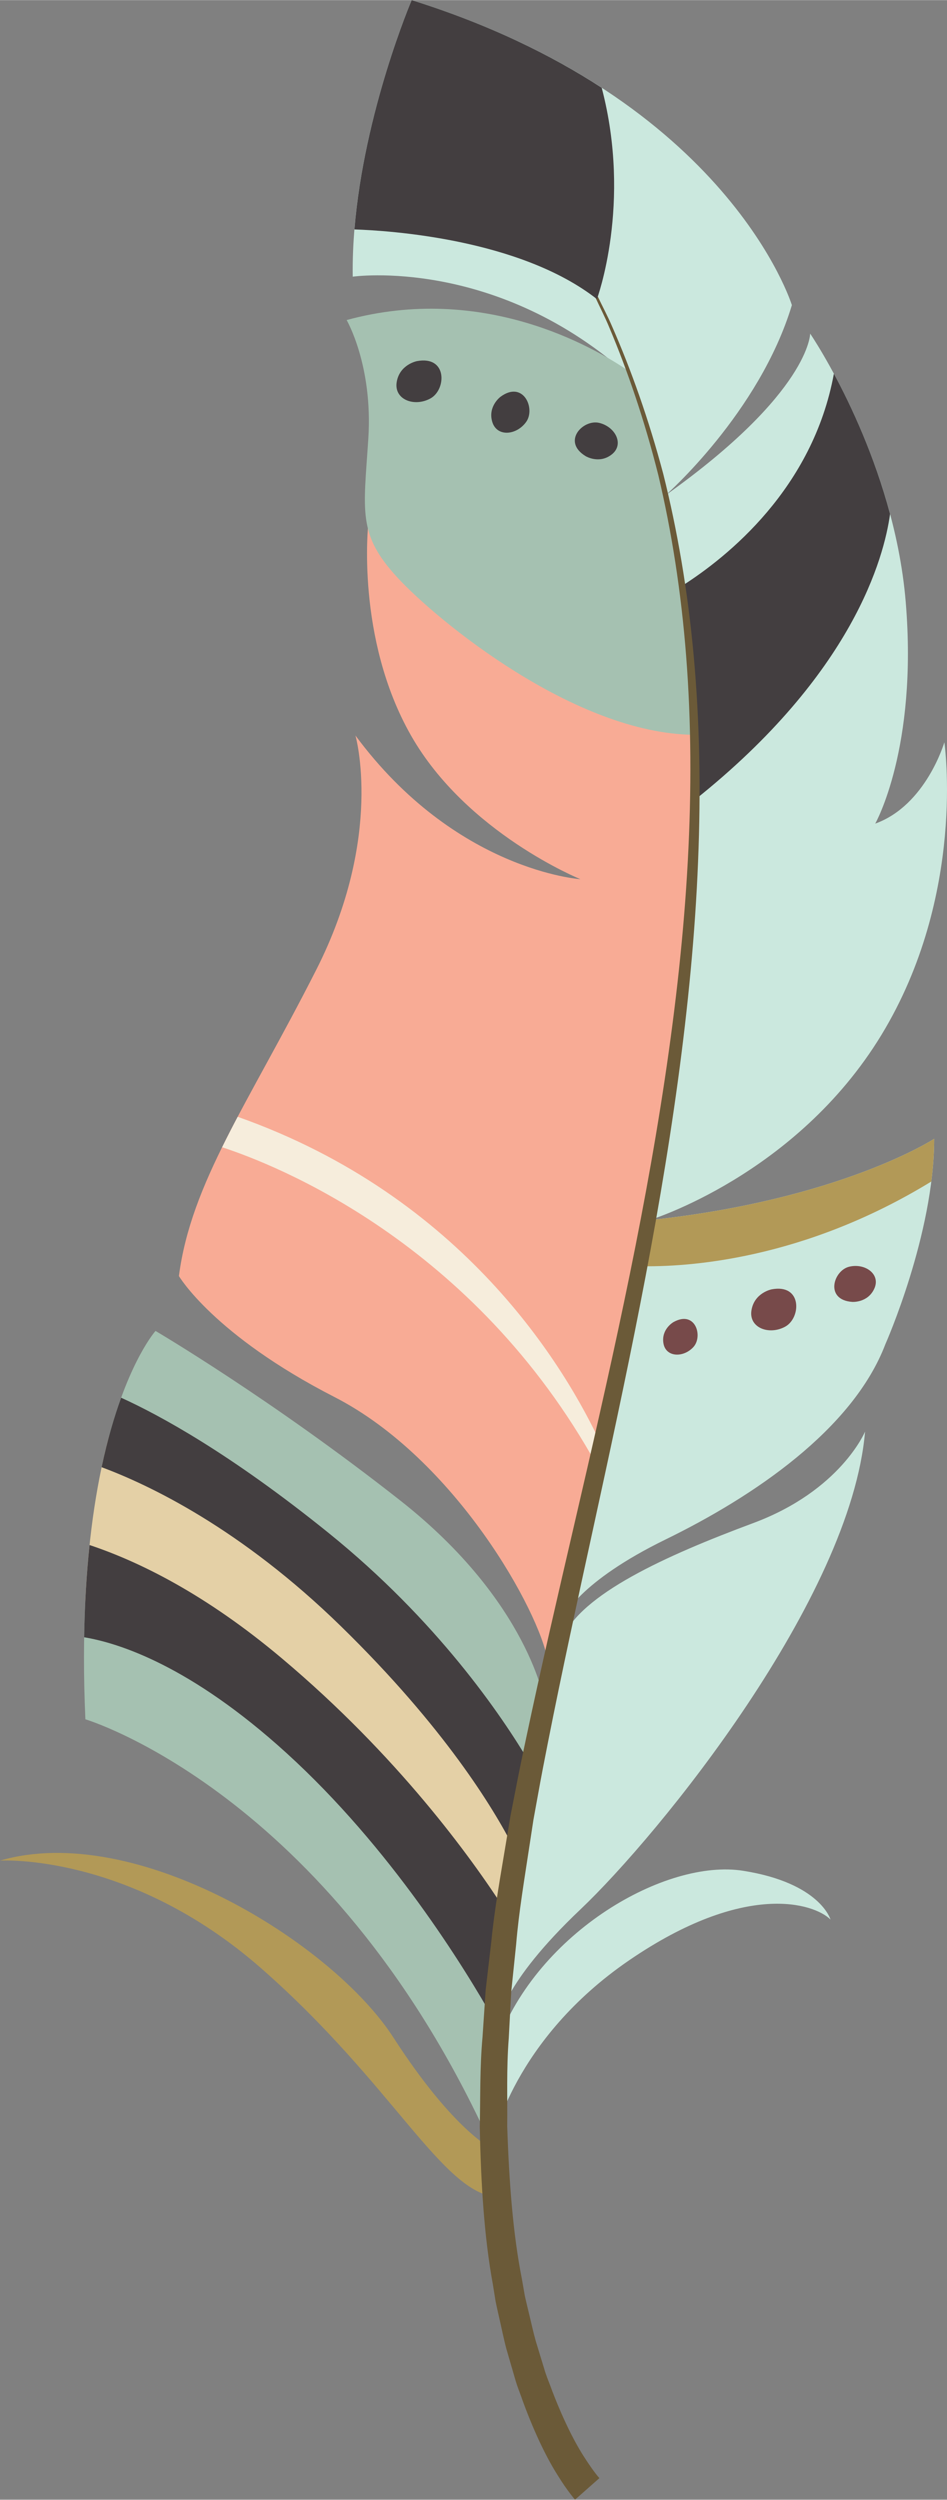 <?xml version="1.0" encoding="UTF-8"?>
<!DOCTYPE svg PUBLIC "-//W3C//DTD SVG 1.1//EN" "http://www.w3.org/Graphics/SVG/1.1/DTD/svg11.dtd">
<!-- Creator: CorelDRAW X7 -->
<svg xmlns="http://www.w3.org/2000/svg" xml:space="preserve" width="1.786in" height="4.714in" version="1.1" style="shape-rendering:geometricPrecision; text-rendering:geometricPrecision; image-rendering:optimizeQuality; fill-rule:evenodd; clip-rule:evenodd"
viewBox="0 0 70213 185301"
 xmlns:xlink="http://www.w3.org/1999/xlink">
 <rect x="0" y="0" width="70213" height="185301" fill="#808080" stroke="none"/>
 <defs>
  <style type="text/css">
   <![CDATA[
    .fil5 {fill:#F8AB95;fill-rule:nonzero}
    .fil6 {fill:#F6EDDC;fill-rule:nonzero}
    .fil1 {fill:#E4D0A6;fill-rule:nonzero}
    .fil2 {fill:#CBE8DE;fill-rule:nonzero}
    .fil3 {fill:#B29957;fill-rule:nonzero}
    .fil0 {fill:#A5C1B1;fill-rule:nonzero}
    .fil7 {fill:#774A4A;fill-rule:nonzero}
    .fil8 {fill:#6B5A38;fill-rule:nonzero}
    .fil4 {fill:#433E40;fill-rule:nonzero}
   ]]>
  </style>
 </defs>
 <g id="__x0023_Layer_x0020_1">

  <path class="fil0" d="M38604 133855c896,-4639 1793,-7614 1793,-7614 0,0 -1130,-7461 -10702,-14998 -9572,-7537 -18164,-12586 -18164,-12586 0,0 -1911,2126 -3439,7783 6055,2535 19438,9792 30512,27415z"/>
  <path class="fil0" d="M28243 133149c-7320,-8635 -16646,-12739 -21916,-14493 -126,2619 -141,5535 4,8791 0,0 17938,5351 29770,30901 0,0 296,-6787 965,-13607 -2083,-3122 -4946,-7019 -8823,-11592z"/>
  <path class="fil1" d="M28243 133149c3877,4573 6740,8470 8823,11592 160,-1623 340,-3247 543,-4783 296,-2241 645,-4294 995,-6103 -11074,-17623 -24457,-24880 -30512,-27415 -812,3004 -1513,7007 -1765,12216 5270,1754 14596,5858 21916,14493z"/>
  <path class="fil2" d="M36554 158725c0,0 1507,-7537 10099,-13416 8592,-5878 13717,-4220 14923,-3014 0,0 -754,-2714 -6482,-3618 -5728,-904 -15224,4522 -18239,12813l-301 7235z"/>
  <path class="fil2" d="M37006 149831c0,0 151,-2713 6029,-8290 5879,-5577 20048,-23063 21103,-35423 0,0 -1809,4371 -8290,6783 -6482,2412 -12813,5276 -14169,8592 0,0 -4522,23816 -4673,28338z"/>
  <path class="fil2" d="M41829 119835c0,0 1056,-2563 7537,-5728 6482,-3165 13868,-8140 16280,-14471 0,0 3617,-8139 3617,-15224 0,0 -6934,4522 -21103,6029l-6331 29394z"/>
  <path class="fil3" d="M69050 87580c133,-1060 213,-2125 213,-3168 0,0 -6934,4522 -21103,6029l-736 3417c3511,74 12117,-453 21626,-6278z"/>
  <path class="fil2" d="M70017 55019c0,0 -1357,4672 -5125,6029 0,0 3165,-5577 2261,-16430 -904,-10853 -7085,-19897 -7085,-19897 0,0 -3,4355 -10713,11978 3856,16925 2061,35506 -1252,53525 36,138 57,217 57,217 0,0 10853,-3316 17184,-13716 6331,-10401 4673,-21706 4673,-21706z"/>
  <path class="fil4" d="M65991 38095c-1157,-4329 -2875,-8006 -4165,-10401 -1558,8513 -7886,13579 -11245,15720 734,5188 1009,10498 937,15872 11743,-9360 14033,-17992 14473,-21191z"/>
  <path class="fil2" d="M49355 36699c0,0 6945,-6100 9357,-14089 0,0 -4673,-15224 -28188,-22610 0,0 -4522,10551 -4371,20500 0,0 10707,-1539 20655,7506l2547 8693z"/>
  <path class="fil5" d="M51019 46959l-23711 -8170c0,0 -954,8492 3166,15727 4120,7235 12561,10652 12561,10652 0,0 -9245,-603 -16681,-10652 0,0 2135,7436 -2914,17385 -5050,9948 -9271,15752 -10175,22686 0,0 2562,4371 11531,8968 8969,4598 15224,15903 15827,19596l401 129c5126,-23563 12542,-51196 9995,-76321z"/>
  <path class="fil0" d="M25701 23716c0,0 1959,3366 1607,8793 -351,5426 -803,7084 2161,10300 2922,3169 13164,11604 22021,11654 -256,-9345 -1680,-18441 -4876,-26967 -2689,-1837 -10852,-6521 -20913,-3780z"/>
  <path class="fil3" d="M36554 159328c0,0 -2864,-1281 -7387,-8291 -4522,-7009 -19068,-16053 -29167,-13114 0,0 9572,-603 19370,7989 9797,8592 13415,16657 17485,16958l-301 -3542z"/>
  <path class="fil4" d="M36633 149751c198,-2603 456,-5490 778,-8208 -2473,-3841 -7908,-11374 -16521,-18620 -5648,-4753 -10575,-7168 -14249,-8394 -216,2042 -360,4313 -401,6838 2581,428 7886,2114 14988,8571 7744,7039 13207,15916 15405,19813z"/>
  <path class="fil4" d="M38058 136918c394,-2424 826,-4544 1212,-6248 -2115,-3566 -6877,-10554 -14915,-17043 -7281,-5879 -12527,-8726 -15373,-10019 -502,1379 -1008,3078 -1448,5151 3524,1310 10318,4539 17751,11798 7681,7501 11312,13507 12773,16361z"/>
  <path class="fil6" d="M44284 108669c111,-499 222,-997 333,-1498 -2686,-5823 -10243,-18468 -26994,-24389 -408,772 -791,1523 -1154,2259 3869,1260 18654,7005 27815,23628z"/>
  <path class="fil4" d="M30905 26763c0,0 -1275,245 -1492,1547 -217,1303 1302,1873 2496,1221 1194,-651 1276,-3202 -1004,-2768z"/>
  <path class="fil7" d="M57209 95574c0,0 -1276,245 -1493,1547 -217,1303 1303,1873 2497,1221 1194,-651 1275,-3202 -1004,-2768z"/>
  <path class="fil7" d="M49929 98004c0,0 -910,513 -742,1562 168,1050 1473,1095 2217,292 744,-802 153,-2769 -1475,-1854z"/>
  <path class="fil7" d="M63190 96505c0,0 1153,81 1636,-990 483,-1070 -694,-1906 -1869,-1618 -1175,288 -1825,2463 233,2608z"/>
  <path class="fil4" d="M37104 29408c0,0 -944,700 -609,1848 335,1147 1798,1014 2515,14 718,-1000 -218,-3112 -1906,-1862z"/>
  <path class="fil4" d="M43422 33807c0,0 1005,610 1941,-132 936,-743 262,-2048 -935,-2335 -1197,-288 -2800,1375 -1006,2467z"/>
  <path class="fil8" d="M42634 185299c33,43 -565,-635 -1286,-1807 -753,-1185 -1662,-2994 -2542,-5379 -204,-601 -471,-1220 -653,-1894 -194,-671 -398,-1373 -611,-2105 -195,-735 -347,-1510 -533,-2308 -87,-401 -185,-807 -267,-1222 -67,-418 -135,-843 -205,-1274 -633,-3446 -880,-7380 -965,-11654 50,-2136 -4,-4366 204,-6657 76,-1147 155,-2313 234,-3498 137,-1177 277,-2373 419,-3584 235,-2431 688,-4895 1104,-7419 105,-631 211,-1265 317,-1903 124,-632 248,-1268 373,-1907 245,-1273 512,-2560 789,-3858 2191,-10370 4954,-21294 7258,-32317 2313,-11012 4160,-22141 4724,-32674 287,-5262 257,-10366 -119,-15182 -372,-4816 -1092,-9338 -2065,-13442 -1027,-4092 -2288,-7756 -3622,-10916 -325,-793 -710,-1529 -1044,-2258 -354,-718 -648,-1435 -1016,-2080 -732,-1290 -1353,-2508 -2006,-3552 -667,-1036 -1262,-1962 -1780,-2767 -538,-792 -1046,-1430 -1432,-1965 -786,-1062 -1206,-1628 -1206,-1628 0,0 427,561 1228,1611 393,531 911,1163 1459,1948 529,799 1138,1718 1819,2747 668,1037 1306,2248 2057,3532 378,642 682,1356 1047,2072 344,726 741,1460 1078,2251 1381,3153 2697,6815 3784,10914 1032,4111 1818,8648 2257,13486 442,4838 541,9971 323,15265 -425,10598 -2132,21804 -4304,32877 -2162,11081 -4783,22061 -6824,32402 -256,1290 -505,2572 -734,3852 -115,636 -230,1269 -345,1899 -96,631 -192,1260 -288,1885 -377,2499 -793,4939 -992,7336 -124,1196 -246,2375 -366,3536 -62,1165 -123,2312 -183,3440 -175,2255 -91,4434 -113,6525 139,4171 430,7995 1086,11303 73,416 143,824 213,1226 84,398 185,785 273,1168 188,762 343,1505 539,2203 211,692 414,1357 608,1992 180,640 440,1214 639,1779 857,2229 1721,3890 2402,4924 688,1066 1040,1441 1075,1480l-1808 1597z"/>
  <path class="fil4" d="M44613 6500c-3707,-2411 -8329,-4691 -14089,-6500 0,0 -3523,8226 -4245,16999 2532,82 12255,688 17978,5164 0,0 2617,-7053 356,-15663z"/>
 </g>
</svg>
